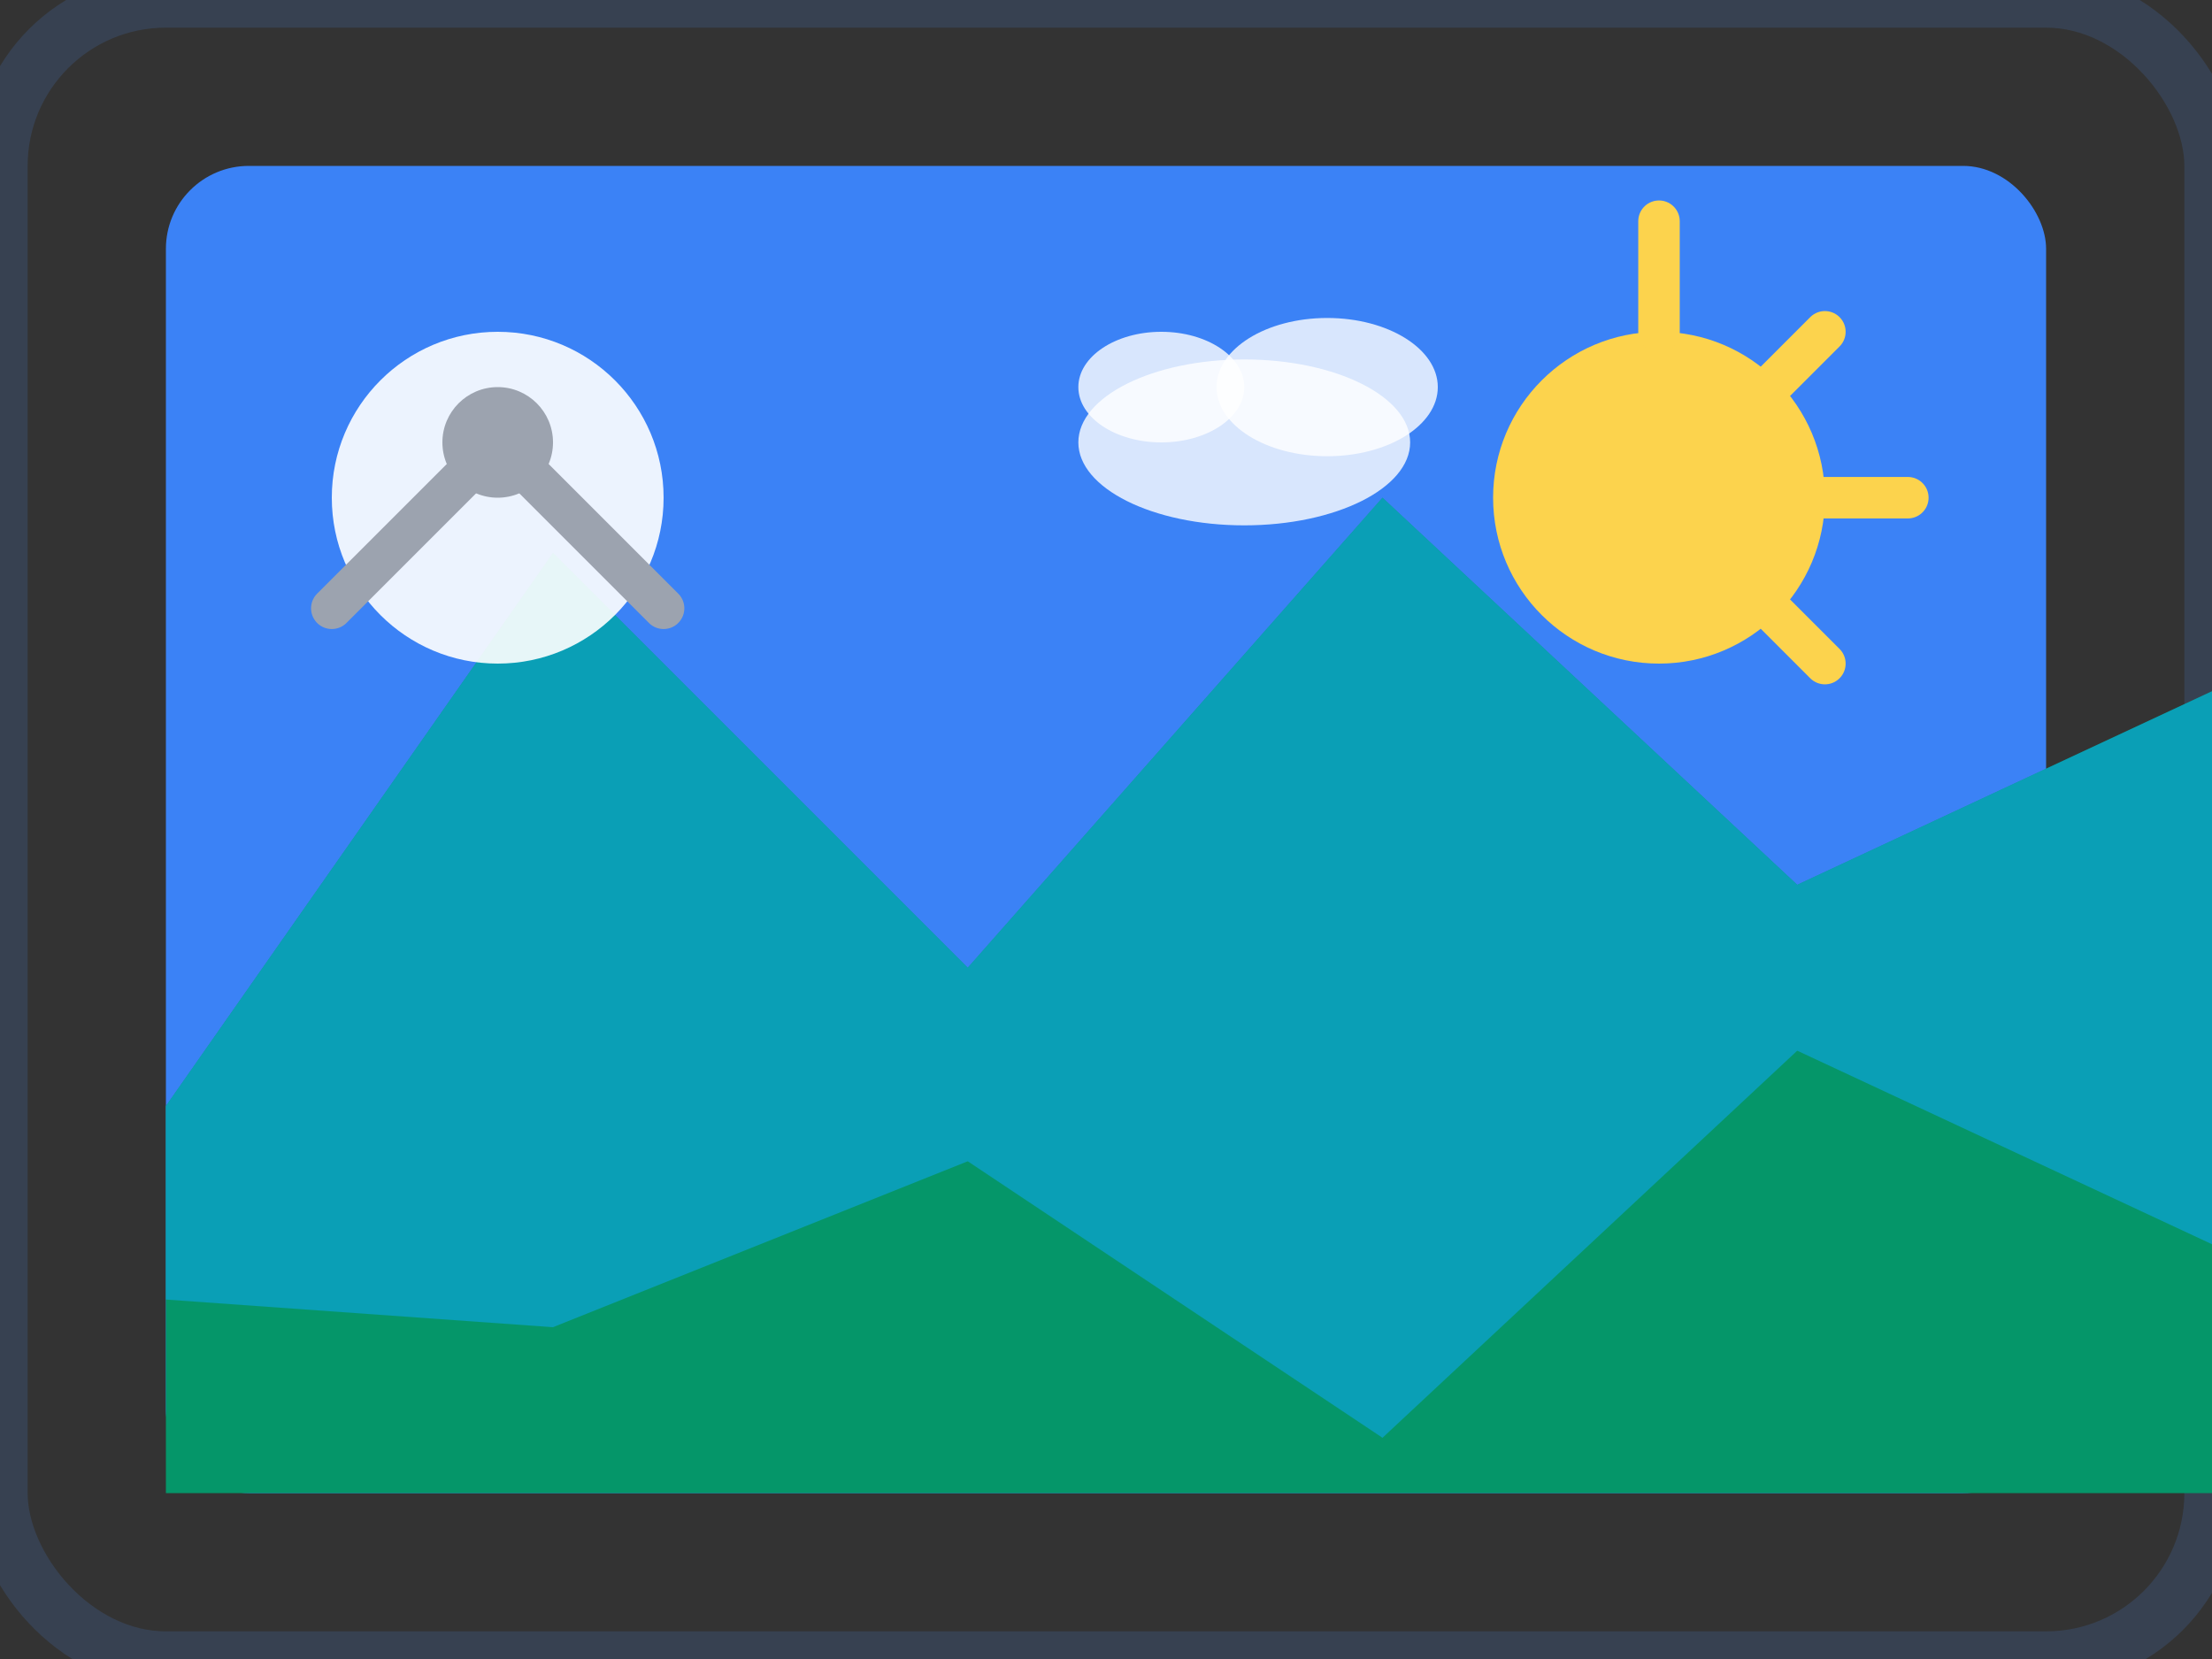 <svg viewBox="0 0 80 60" xmlns="http://www.w3.org/2000/svg">
  <rect x="0" y="0" width="80" height="60" fill="#333333" stroke="none"/>
  <!-- 外框 -->
  <rect x="0" y="0" width="80" height="60" rx="6" fill="none" stroke="#374151" stroke-width="2"/>
  <!-- 圖片區域 -->
  <rect x="6" y="6" width="68" height="48" rx="3" fill="#3B82F6"/>
  <!-- 太陽 -->
  <circle cx="60" cy="18" r="6" fill="#FCD34D"/>
  <line x1="60" y1="8" x2="60" y2="12" stroke="#FCD34D" stroke-width="1.5" stroke-linecap="round"/>
  <line x1="69" y1="18" x2="65" y2="18" stroke="#FCD34D" stroke-width="1.5" stroke-linecap="round"/>
  <line x1="66" y1="12" x2="64" y2="14" stroke="#FCD34D" stroke-width="1.5" stroke-linecap="round"/>
  <line x1="66" y1="24" x2="64" y2="22" stroke="#FCD34D" stroke-width="1.5" stroke-linecap="round"/>
  <!-- 雲朵 -->
  <ellipse cx="45" cy="16" rx="6" ry="3" fill="white" opacity="0.8"/>
  <ellipse cx="48" cy="14" rx="4" ry="2.5" fill="white" opacity="0.8"/>
  <ellipse cx="42" cy="14" rx="3" ry="2" fill="white" opacity="0.8"/>
  <!-- 山峰 -->
  <path d="M6 40 L20 20 L35 35 L50 18 L65 32 L80 25 L80 54 L6 54 Z" fill="#059669"/>
  <!-- 湖泊/倒影 -->
  <path d="M6 40 L20 20 L35 35 L50 18 L65 32 L80 25 L80 45 L65 38 L50 52 L35 42 L20 48 L6 47 Z" fill="#0EA5E9" opacity="0.6"/>
  <!-- 圖片標示符號 -->
  <circle cx="18" cy="18" r="6" fill="white" opacity="0.9"/>
  <circle cx="18" cy="16" r="2" fill="#9CA3AF"/>
  <path d="M12 22 L18 16 L24 22" stroke="#9CA3AF" stroke-width="1.5" fill="none" stroke-linecap="round" stroke-linejoin="round"/>
</svg>